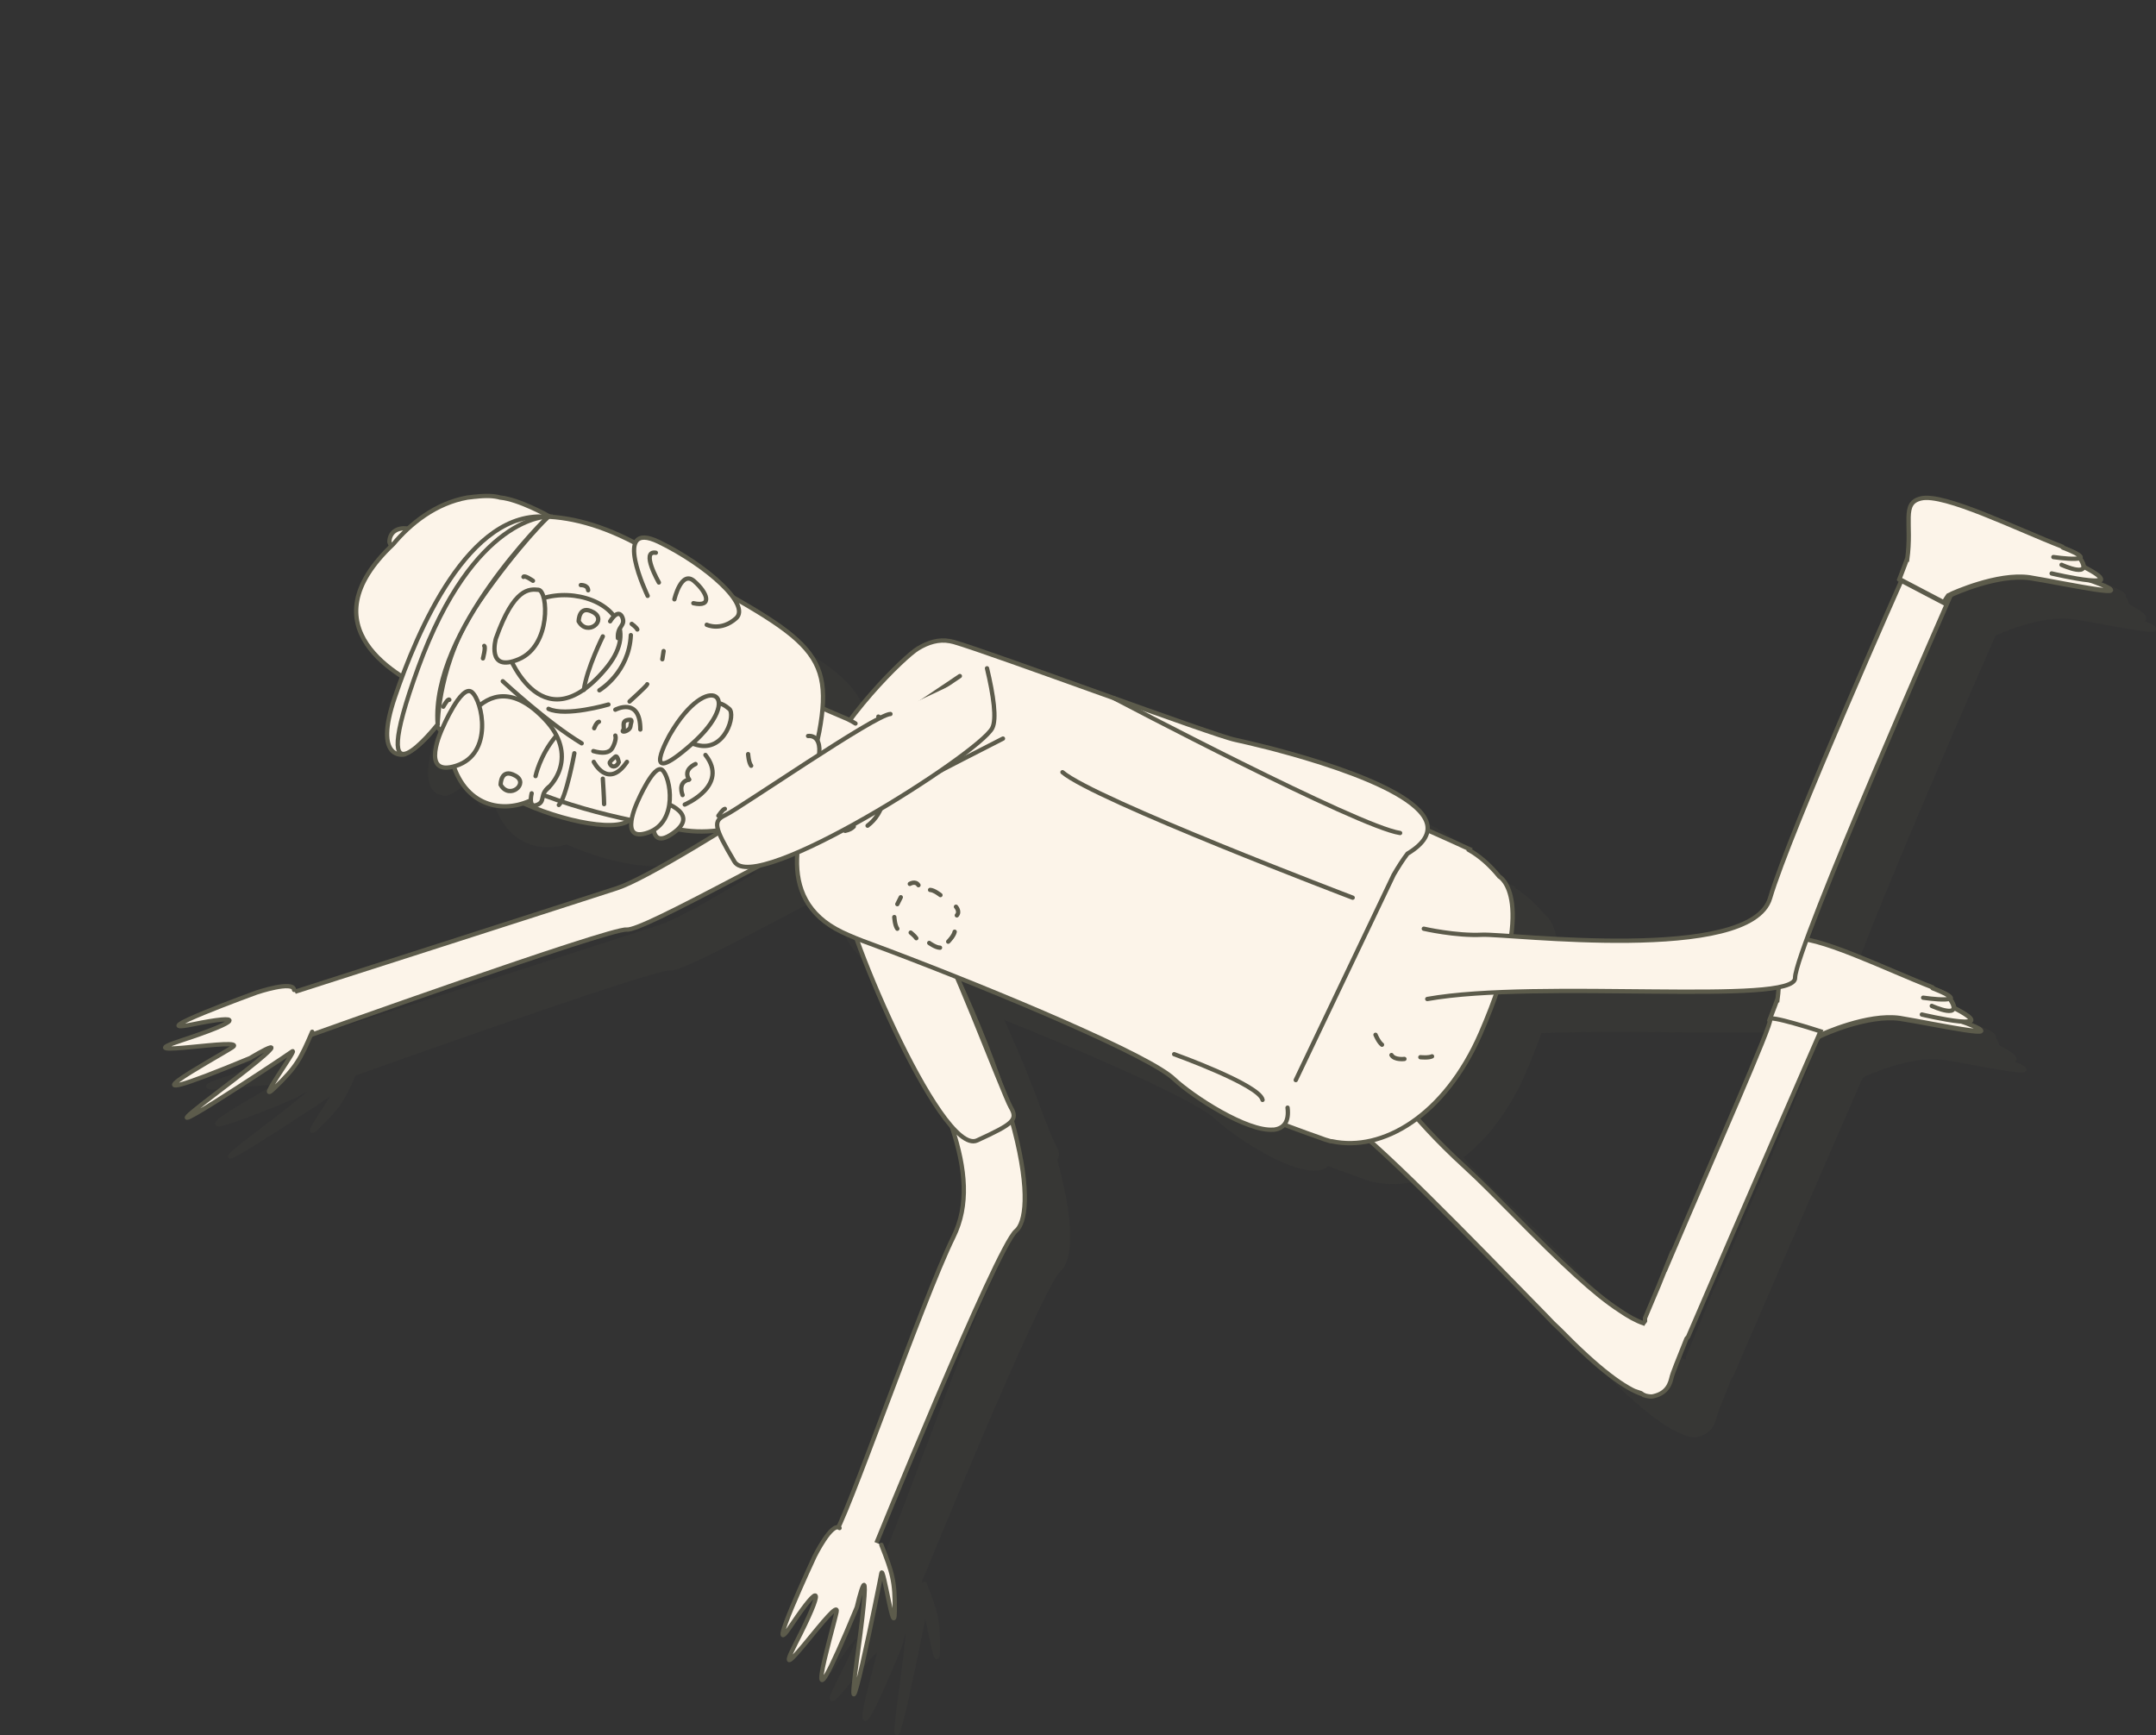 <?xml version="1.0" encoding="utf-8"?>
<!-- Generator: Adobe Illustrator 22.1.0, SVG Export Plug-In . SVG Version: 6.00 Build 0)  -->
<svg version="1.1" id="Layer_1" xmlns="http://www.w3.org/2000/svg" xmlns:xlink="http://www.w3.org/1999/xlink" x="0px" y="0px"
	 viewBox="0 0 500 402.4" style="enable-background:new 0 0 500 402.4;" xml:space="preserve">
<rect x="0" y="0" width="500" height="402.4" fill="#333333" stroke="none"/>
<style type="text/css">
	.st0{opacity:0.1;}
	.st1{fill:#5C5B4B;stroke:#5C5B4B;stroke-linecap:round;stroke-miterlimit:10;}
	.st2{fill:#FCF4E9;stroke:#5C5B4B;stroke-linecap:round;stroke-miterlimit:10;}
	.st3{fill:#FCF4E9;}
	.st4{fill:none;stroke:#5C5B4B;stroke-linecap:round;stroke-miterlimit:10;}
</style>
<g class="st0">
	<g id="XMLID_7707_">
		<path id="XMLID_7712_" class="st1" d="M422.3,241.2c-0.1,0-0.1,0-0.1,0s-0.6,1.6-1.7,4.5l10.3,5.4c0.4-0.8,0.7-1.3,1-1.6
			c0.5-0.3,0.8-0.4,0.8-0.4s10.5-4.9,18.1-3.8c6.8,1,28,5.7,14.2,0.7c2.8,0.2,3.8-0.4-1.7-3.2c0-0.4-0.2-1.1-0.9-2.1
			c0.5-0.3-0.3-1-3.9-2.4c-10.3-4-27.5-12.5-32.8-11.2C420.9,228.1,423.5,232.6,422.3,241.2z"/>
		<path id="XMLID_7711_" class="st1" d="M459.3,244c23.8,7.8-1.2,2.3-8.7,1.1c-7.5-1.1-18.1,3.8-18.1,3.8s-0.3,0.2-0.8,0.4
			c-0.2,0.3-0.6,0.8-1,1.6l-10.3-5.4c1.1-2.8,1.7-4.5,1.7-4.5s0,0,0.1,0c1.2-8.6-1.4-13.1,3.2-14.2c5.3-1.3,22.4,7.2,32.8,11.2"/>
		<path id="XMLID_7710_" class="st1" d="M455.7,244.3c0,0,21.1,5,5.7-2.4"/>
		<path id="XMLID_7709_" class="st1" d="M462,240.4c3.9,5.5-4,1.9-4,1.9"/>
		<path id="XMLID_7708_" class="st1" d="M456,240.4c0,0,12.5,1.8,2.2-2.2"/>
	</g>
	<path id="XMLID_7706_" class="st1" d="M368.5,314.1c1.1,1.2,2.2,2.3,3.3,3.3c9,9.2,15.1,13.7,19.2,15c-0.2-0.1-0.4-0.3-0.7-0.4
		c0.3,0.2,0.5,0.3,0.8,0.5c0.1,0,0.2,0,0.2,0.1c0,0,0,0,0,0c0,0,0,0,0,0c0.6,0.2,1.2,0.3,1.8,0.3c2.7-0.5,4-2,4.5-4.2
		c0.2-1.1,1.6-4.4,3.5-9.2c0.1-0.2,0.3-0.3,0.4-0.5c13.2-30.7,30.7-70.8,30.7-70.8s-12.6-4.1-11.7-2.7c0.5,0.9-12.7,30.7-23.5,56.1
		c0-0.1,0-0.1,0-0.2c-0.8,2-1.6,3.9-2.3,5.7c-1.1,2.6-2.2,5.2-3.2,7.6c0,0.2,0,0.5,0,0.7c-0.1,0.2-0.3,0.3-0.4,0.5
		c-1.7-0.6-3.5-1.6-5.4-2.9c-3.1-2-6.5-4.8-9.9-7.9c-9.3-8.4-19.3-19.3-26-25.4c-13.7-12.5-19.1-21.7-19.1-21.7l-10.1,10.1
		C327.4,271.7,352.1,297.3,368.5,314.1z"/>
	<path id="XMLID_7864_" class="st1" d="M198.7,208.4c0,0,7.1,6.2,18.1,30.2c11.1,23.9,21.6,42.5,14.3,57.3s-25.6,67.9-27.7,69
		l9.1,3.8c0,0,28.7-70.6,33.1-74.2c4.4-3.6,4.8-28.5-30.8-92.2"/>
	<g id="XMLID_7862_">
		<path id="XMLID_7863_" class="st1" d="M214.4,367.3c2.5,6.4,3.2,8.4,3.1,15.4s-2.7-11.1-3.1-8.8c-0.4,2.3-9.4,46.9-5.5,18.8
			c3.8-28.1-0.2-10.9-0.2-10.9c-14.4,34.7-5.7,5.8-4.7,1.1c1-4.7-16.2,20.4-9.5,7.3s6.1-14.8-0.9-4.4c-6.9,10.4,5.3-15.8,5.3-15.8
			s4-8.1,5.8-6.6"/>
	</g>
	<path id="XMLID_7858_" class="st1" d="M226.4,224.7c2.7,1.9,16.3,38.2,18,41.1c1.7,2.9,0.7,3.8-7.8,7.7
		c-8.5,3.9-32.2-52.8-31.3-59.5c0.3-2.3,4.1-6.4,8.9-10.7"/>
	<g>
		<path class="st1" d="M321.8,194.1l-31.6,69c0,0,18.7,7.3,26,9.8c0.7,0.3,1.4,0.5,2.1,0.7c0.2,0.1,0.5,0.1,0.6,0.1c0,0,0,0,0,0
			c11.6,2.5,26.1-5.8,34.5-25.1c13.6-31.4,4.3-36.3,4.3-36.3c-2.2-2.7-4.6-4.8-7.1-6.2c0-0.1,0.1-0.2,0.1-0.2
			S327.9,195.3,321.8,194.1z"/>
		<g>
			<path class="st1" d="M306,182.8c-0.5-0.1-1-0.3-1.5-0.4c-4-1-7-1.7-8-1.9c-5-1-56.6-20.2-65.3-22.7c-0.3-0.1-0.6-0.1-0.9-0.2
				c-2.6-0.5-5.1,0.3-7.4,1.7c-3.1,1.8-18.6,17-23,29.1c-4.2,11.4-11.1,28.8,5.4,36.7c1.9,0.9,4.1,1.8,6.6,2.7
				c23.2,8.6,60.4,23.9,69.2,30.4c0.4,0.3,0.8,0.6,1.1,0.9c4.5,4.2,17,12.3,23.1,11.8c0.1,0,0.2,0,0.2,0c2.2-0.3,3.5-1.8,3.1-5.1
				c0,0,0.6-3.7,1.7-6.3l22.7-47.6c1.1-1.9,2.2-3.6,3.2-4.9C352.7,197.1,322.6,187.2,306,182.8z"/>
			<path class="st1" d="M310.5,259.5l22.7-47.6c1.1-1.9,2.2-3.6,3.2-4.9c16.3-9.8-13.8-19.7-30.4-24.1c-0.5-0.1-1-0.3-1.5-0.4
				c-4-1-7-1.7-8-1.9c-5-1-56.6-20.2-65.3-22.7c-0.3-0.1-0.6-0.1-0.9-0.2c-2.6-0.5-5.1,0.3-7.4,1.7c-3.1,1.8-18.6,17-23,29.1
				c-4.2,11.4-11.1,28.8,5.4,36.7c1.9,0.9,4.1,1.8,6.6,2.7c23.2,8.6,60.4,23.9,69.2,30.4c0.4,0.3,0.8,0.6,1.1,0.9
				c4.5,4.2,17,12.3,23.1,11.8c0.1,0,0.2,0,0.2,0c2.2-0.3,3.5-1.8,3.1-5.1"/>
		</g>
		<path id="XMLID_7834_" class="st1" d="M268.3,170.9c0,0,56.8,29.9,66.4,31.3"/>
		<g>
			<g>
				<path id="XMLID_7833_" class="st1" d="M221,214c0,0,1.3-0.8,2,0.3"/>
				<path id="XMLID_7832_" class="st1" d="M217.4,221.7c0,0,0.1,1.9,0.7,2.7"/>
				<path id="XMLID_7831_" class="st1" d="M228.1,216.6c0,0-1.5-1.2-2.4-1.2"/>
				<path id="XMLID_7830_" class="st1" d="M229.9,227.4c0,0,1.3-1.3,1.5-2.3"/>
				<path id="XMLID_7829_" class="st1" d="M231.7,219.3c0,0,1,1.1,0.2,2"/>
				<path id="XMLID_7828_" class="st1" d="M221.2,225.3c0,0,1,0.8,1.3,1.3"/>
				<line id="XMLID_7827_" class="st1" x1="218.9" y1="217.1" x2="218.1" y2="218.7"/>
				<path id="XMLID_7826_" class="st1" d="M225.5,227.7c0,0,1.5,1.1,2.5,1.1"/>
			</g>
			<g>
				<path id="XMLID_7825_" class="st1" d="M335.7,254.6c0,0-2.3,0.3-3-0.9"/>
				<path id="XMLID_7824_" class="st1" d="M329,249c0,0,0.7,1.7,1.5,2.3"/>
				<path id="XMLID_7823_" class="st1" d="M339.4,254.2c0,0,1.9,0.2,2.7-0.2"/>
			</g>
		</g>
		<g>
			<path id="XMLID_7822_" class="st1" d="M195.7,198.4c-2.2-0.8-8.2-4.1-10.2-5.1c-1.8-0.9-3.3-1.8-4.4-2.8
				c-15.3,2.1-21.1-23.6-2.4-24.2c5.8-0.2,15.3,4.1,16.9,4.8c2.1,0.9,9.2,3.9,11,4.7c10.3,4.3,12.1,22.9-3.8,23.4"/>
			<path id="XMLID_7821_" class="st1" d="M208.4,176.8c-0.6-0.4-1.2-0.7-1.8-1c-1.8-0.8-8.9-3.8-11-4.7c-1.6-0.7-11-5-16.9-4.8
				c-18.7,0.6-12.8,26.3,2.4,24.2c1.2,0.9,2.6,1.9,4.4,2.8c2,1,7.9,4.3,10.2,5.1l7.1,0.9c12.5-0.4,14-12,9.1-19"/>
		</g>
		<g id="XMLID_7743_">
			<g id="XMLID_7809_">
				<path id="XMLID_7812_" class="st1" d="M139.5,185.4c0,0-19.2,5-7.9,10s24.9,7,25.1,2.3c0.1-4.7-3.2-6.2-3.2-6.2"/>
				<path id="XMLID_7811_" class="st1" d="M138.8,189.4c0,0-8.5,1.5-5.8,3.9"/>
				<path id="XMLID_7810_" class="st1" d="M144.1,189.6c0,0-4.3,5.6-0.2,6.2c4.1,0.6,7.4-0.6,3.8-3.4"/>
			</g>
			<path id="XMLID_7808_" class="st1" d="M100.3,134.7c0,0,1.9,5.7,5.7,1.2S100.4,129.4,100.3,134.7z"/>
			<path id="XMLID_7807_" class="st1" d="M105.6,147.1c0,0,16.1-32.1,53.3-11.3s44.9,22.5,41.1,42.9s-21.7,24.9-32.9,22.6
				C155.8,199,93.6,190.8,105.6,147.1z"/>
			<path id="XMLID_7806_" class="st1" d="M126,124.4c-1.4-0.4-3.2-0.5-5.8-0.2c0,0-0.1,0-0.1,0l0,0c-0.5,0.1-1.1,0.1-1.7,0.2
				c-7.3,1.3-13.2,6-17.2,10.8c-20.5,19.3,1,31,9.5,34.6c0.8,0.3,4.3-10.7,5.9-21.5c10.1-10.3,20.5-19.7,20.5-19.7
				S130.3,124.8,126,124.4z"/>
			<path id="XMLID_7805_" class="st1" d="M149,169.1c0,0,6.9-4.1,7.3-12.8"/>
			<path id="XMLID_7804_" class="st1" d="M143.2,183.7c0,0-1.9,10.4-3.6,12"/>
			<path id="XMLID_7803_" class="st1" d="M189.1,195.2c0,0,2,5.4,7-2.1c5-7.5,5-13.7,1.3-13.4"/>
			<path id="XMLID_7802_" class="st1" d="M111.5,177c0,0,0.1-14.8,9.5-28.3s16.1-19.8,16.1-19.8c-18.4-2-30.4,26.7-35.5,41.7
				c-5.1,14.9,2.1,13.4,2.1,13.4S107.2,182.8,111.5,177z"/>
			<path id="XMLID_7801_" class="st1" d="M111.5,177c0,0-17.4,22.2-4.5-13.2s30.1-35,30.1-35S109.9,155.2,111.5,177z"/>
			<g>
				<path id="XMLID_7800_" class="st1" d="M151.1,172.4c0,0-9.9,2.9-13.9,1"/>
				<g id="XMLID_7797_">
					<path id="XMLID_7799_" class="st1" d="M147.6,183.2c2.1,0.6,3.7,0.5,4.4-0.7c0.4-0.7,0.6-1.3,0.7-1.8c0.1-0.4,0.1-0.8,0-1.1"/>
					<path id="XMLID_7798_" class="st1" d="M126.6,167c0,0,10.3,9.6,18.3,14.4"/>
				</g>
				<g id="XMLID_7791_">
					<path id="XMLID_7796_" class="st1" d="M147.7,185.7c0,0,3.3,6.5,7.7,0"/>
					<path id="XMLID_7795_" class="st1" d="M152.7,173.6c0,0,5.8-3.1,5.8,4.6"/>
					<path id="XMLID_7794_" class="st1" d="M154.5,178.4c0.5-0.6-0.5-2.1,1-2.4c1.5-0.3,0.8,0.4,0.7,1.5
						C156,178.6,154,179,154.5,178.4z"/>
					<path id="XMLID_7793_" class="st1" d="M153.5,185.8c-0.6,1.3-1.8,1.2-2.1,0.2c-0.1-0.3,0.6-0.9,1.3-1.5
						C153.2,184.1,153.5,185.8,153.5,185.8z"/>
					<path id="XMLID_7792_" class="st1" d="M147.8,177.9c0,0,0.5-1.4,1.1-1.5"/>
				</g>
				<path id="XMLID_7790_" class="st1" d="M149.8,189.6c0,0,0.3,4.6,0.3,5.9"/>
				<path id="XMLID_7789_" class="st1" d="M156,171.7c0,0,4-3.6,4.1-4"/>
			</g>
			<path id="XMLID_7788_" class="st1" d="M144.7,144.7c0,0,1.6-0.1,1.7,1.2"/>
			<path id="XMLID_7787_" class="st1" d="M156.5,153.7c0,0,1.1,0.8,1.3,1.3"/>
			<path id="XMLID_7786_" class="st1" d="M133.6,143.7c0,0-2-1.4-2.2-0.9"/>
			<path id="XMLID_7785_" class="st1" d="M112.8,172.9c0,0,1.1-2,1.4-1.6"/>
			<path id="XMLID_7784_" class="st1" d="M122,161.7c0,0,0.7-2.6,0.3-2.9"/>
			<path id="XMLID_7783_" class="st1" d="M176.6,198.2c0,0,1.1-1.6,1.5-1.6"/>
			<path id="XMLID_7782_" class="st1" d="M183.5,183.9c0,0,0.1,1.9,0.7,2.7"/>
			<path id="XMLID_7781_" class="st1" d="M137.7,184.1"/>
			<path id="XMLID_7780_" class="st1" d="M143.9,173.1"/>
			<line id="XMLID_7779_" class="st1" x1="163.6" y1="161.9" x2="163.9" y2="160"/>
			<path id="XMLID_7778_" class="st1" d="M160.2,147.2c0,0-8.6-17.9,2.6-12.5c11.1,5.4,21.4,14.6,17.9,17.7s-6.8,1.5-6.8,1.5"/>
			<path id="XMLID_7777_" class="st1" d="M162.8,144.1c0,0-4.3-7.5-0.7-6.9"/>
			<path id="XMLID_7776_" class="st1" d="M166.4,148c0,0,1.6-6.9,4.6-4.2c3.1,2.7,4.3,6.1-0.2,5.1"/>
			<path id="XMLID_7775_" class="st1" d="M127.4,159.6c0,0,7.7,22.6,22.9,4.7C165.5,146.5,127.4,138.6,127.4,159.6z"/>
			<path id="XMLID_7774_" class="st1" d="M144.2,153.1c0,0,0-4,3.4-2.1C150.9,152.9,146.2,156.7,144.2,153.1z"/>
			<path id="XMLID_7773_" class="st1" d="M125,157.1c0,0-2.3,8,5.3,4.8c7.6-3.2,6.8-15.8,4.6-16.1
				C132.8,145.6,129.2,145.2,125,157.1z"/>
			<path id="XMLID_7772_" class="st1" d="M151.5,153.1c0,0,1.8-3.1,2.8-1c0.9,2.1-1.2,2-1,4.9"/>
			<path id="XMLID_7758_" class="st1" d="M149.8,156.6c0,0-3.7,7.4-4.4,12.4"/>
			<g id="XMLID_7753_">
				<path id="XMLID_7757_" class="st1" d="M162.3,194.5c0,0-3.4,12.8,3.7,7.8C173.2,197.3,162.3,194.5,162.3,194.5z"/>
				<path id="XMLID_7756_" class="st1" d="M157.9,194.8c0,0-4.7,9.8,2.4,7.3c7.1-2.5,5.2-12.9,3.3-14.5
					C161.7,186,157.9,194.8,157.9,194.8z"/>
				<path id="XMLID_7755_" class="st1" d="M168.8,175.9c0,0-3.6,4.2,2.9,5.9c6.5,1.7,9-7.2,7.4-8.4
					C177.5,172.1,174.9,170.1,168.8,175.9z"/>
				<path id="XMLID_7754_" class="st1" d="M165.4,179.3c0,0-7.7,13.5,5,2.3C183,170.5,174.3,164,165.4,179.3z"/>
			</g>
			<g id="XMLID_7749_">
				<path id="XMLID_7752_" class="st1" d="M168.8,195.6c0,0,10.4-4.4,4.8-11.5"/>
				<path id="XMLID_7751_" class="st1" d="M168.3,193.4c0,0-1.3-3,1.5-3.6"/>
				<path id="XMLID_7750_" class="st1" d="M171.3,186.2c0,0-3,1.2-1.5,3.6"/>
			</g>
			<g>
				<path id="XMLID_7748_" class="st1" d="M114.4,183.7c0,0,7.2-23.5,22-7.8S119.3,207.9,114.4,183.7z"/>
				<path id="XMLID_7747_" class="st1" d="M126.1,191c0,0,0-4,3.4-2.1C132.8,190.7,128.1,194.6,126.1,191z"/>
				<path id="XMLID_7746_" class="st1" d="M112.6,177.9c0,0-5.5,11.5,3.2,8.7s6.1-15.1,3.6-17.1C117,167.6,112.6,177.9,112.6,177.9z
					"/>
				<path id="XMLID_7745_" class="st1" d="M133.3,193c0,0-0.9,3.5,1.2,2.7s0.5-2.3,2.8-4.2"/>
				<path id="XMLID_7744_" class="st1" d="M134.2,189c0,0,1-4.8,4.6-9.1"/>
			</g>
		</g>
		<path id="XMLID_7742_" class="st1" d="M208,200.7c-0.4,0.4-1,0.8-2,1"/>
		<path id="XMLID_7741_" class="st1" d="M213.7,175.2c0,0,0.7,0.4,1.1,1.2"/>
		<path id="XMLID_7740_" class="st1" d="M211.2,200.5c4-3,4.8-8.4,3.1-13.1"/>
		<path id="XMLID_7739_" class="st1" d="M217.8,182.1c0,0.2,0,0.4,0,0.7"/>
		<path id="XMLID_7738_" class="st1" d="M323.7,217.2c0,0-60-22.8-67.3-29.1"/>
		<path id="XMLID_7722_" class="st1" d="M282.3,253.5c0,0,19.8,7.1,20.5,10.6"/>
	</g>
	<path id="XMLID_7721_" class="st1" d="M340.2,224.4c0,0,7.4,1.7,13.5,1.4s62.3,6.8,66.8-8.5s31.1-75.1,31.1-75.1l11.6,3
		c0,0-37,84.1-36.9,90.6c0.1,6.5-59.6,0.3-85.3,4.9"/>
	<g id="XMLID_7714_">
		<path id="XMLID_7719_" class="st1" d="M452.4,139c-0.1,0-0.1,0-0.1,0s-0.6,1.6-1.7,4.5l10.3,5.4c0.4-0.8,0.7-1.3,1-1.6
			c0.5-0.3,0.8-0.4,0.8-0.4s10.5-4.9,18.1-3.8c6.8,1,28,5.7,14.2,0.7c2.8,0.2,3.8-0.4-1.7-3.2c0-0.4-0.2-1.1-0.9-2.1
			c0.5-0.3-0.3-1-3.9-2.4c-10.3-4-27.5-12.5-32.8-11.2C451,125.9,453.7,130.4,452.4,139z"/>
		<path id="XMLID_7718_" class="st1" d="M489.4,141.8c23.8,7.8-1.2,2.3-8.7,1.1c-7.5-1.1-18.1,3.8-18.1,3.8s-0.3,0.2-0.8,0.4
			c-0.2,0.3-0.6,0.8-1,1.6l-10.3-5.4c1.1-2.8,1.7-4.5,1.7-4.5s0,0,0.1,0c1.2-8.6-1.4-13.1,3.2-14.2c5.3-1.3,22.4,7.2,32.8,11.2"/>
		<path id="XMLID_7717_" class="st1" d="M485.8,142c0,0,21.1,5,5.7-2.4"/>
		<path id="XMLID_7716_" class="st1" d="M492.1,138.1c3.9,5.5-4,1.9-4,1.9"/>
		<path id="XMLID_7715_" class="st1" d="M486.2,138.2c0,0,12.5,1.8,2.2-2.2"/>
	</g>
	<path id="XMLID_7861_" class="st1" d="M232.6,165.8c0,0-66.3,44.9-79.5,49.2c-13.2,4.3-76.5,24.6-76.5,24.6l4.5,9.8
		c0,0,70.4-25.2,74.2-24.8c3.8,0.4,35.7-18,87.3-44.3"/>
	<g id="XMLID_7859_">
		<path id="XMLID_7860_" class="st1" d="M82.4,248.3c-2.7,6.3-3.7,8.2-8.7,13c-5,4.8,5.9-9.8,4-8.4c-1.9,1.4-39.8,26.5-17.2,9.4
			c22.6-17.1,7.5-7.9,7.5-7.9c-34.7,14.4-8.1,0.1-4.1-2.5c4-2.6-25.9,3-11.8-1.6c14-4.6,14.7-6.2,2.5-3.7
			c-12.3,2.5,14.9-7.4,14.9-7.4s8.6-2.9,8.7-0.6"/>
	</g>
	<path id="XMLID_7857_" class="st1" d="M216.5,174.6c-3.3,0-35.2,22-38.2,23.4c-3,1.4-2.8,2.7,2,10.8c4.7,8.1,56.6-24.9,59.8-30.9
		c1.1-2.1,0.3-7.6-1.2-13.9"/>
</g>
<g>
	<g id="XMLID_398_">
		<path id="XMLID_403_" class="st2" d="M412.3,232.2c-0.1,0-0.1,0-0.1,0s-0.6,1.6-1.7,4.5l10.3,5.4c0.4-0.8,0.7-1.3,1-1.6
			c0.5-0.3,0.8-0.4,0.8-0.4s10.5-4.9,18.1-3.8c6.8,1,28,5.7,14.2,0.7c2.8,0.2,3.8-0.4-1.7-3.2c0-0.4-0.2-1.1-0.9-2.1
			c0.5-0.3-0.3-1-3.9-2.4c-10.3-4-27.5-12.5-32.8-11.2C410.9,219.1,413.5,223.6,412.3,232.2z"/>
		<path id="XMLID_402_" class="st2" d="M449.3,235c23.8,7.8-1.2,2.3-8.7,1.1c-7.5-1.1-18.1,3.8-18.1,3.8s-0.3,0.2-0.8,0.4
			c-0.2,0.3-0.6,0.8-1,1.6l-10.3-5.4c1.1-2.8,1.7-4.5,1.7-4.5s0,0,0.1,0c1.2-8.6-1.4-13.1,3.2-14.2c5.3-1.3,22.4,7.2,32.8,11.2"/>
		<path id="XMLID_401_" class="st2" d="M445.7,235.3c0,0,21.1,5,5.7-2.4"/>
		<path id="XMLID_400_" class="st2" d="M452,231.4c3.9,5.5-4,1.9-4,1.9"/>
		<path id="XMLID_399_" class="st2" d="M446,231.4c0,0,12.5,1.8,2.2-2.2"/>
	</g>
	<path id="XMLID_397_" class="st2" d="M358.5,305.1c1.1,1.2,2.2,2.3,3.3,3.3c9,9.2,15.1,13.7,19.2,15c-0.2-0.1-0.4-0.3-0.7-0.4
		c0.3,0.2,0.5,0.3,0.8,0.5c0.1,0,0.2,0,0.2,0.1c0,0,0,0,0,0c0,0,0,0,0,0c0.6,0.2,1.2,0.3,1.8,0.3c2.7-0.5,4-2,4.5-4.2
		c0.2-1.1,1.6-4.4,3.5-9.2c0.1-0.2,0.3-0.3,0.4-0.5c13.2-30.7,30.7-70.8,30.7-70.8s-12.6-4.1-11.7-2.7c0.5,0.9-12.7,30.7-23.5,56.1
		c0-0.1,0-0.1,0-0.2c-0.8,2-1.6,3.9-2.3,5.7c-1.1,2.6-2.2,5.2-3.2,7.6c0,0.2,0,0.5,0,0.7c-0.1,0.2-0.3,0.3-0.4,0.5
		c-1.7-0.6-3.5-1.6-5.4-2.9c-3.1-2-6.5-4.8-9.9-7.9c-9.3-8.4-19.3-19.3-26-25.4c-13.7-12.5-19.1-21.7-19.1-21.7l-10.1,10.1
		C317.4,262.7,342.1,288.3,358.5,305.1z"/>
	<path id="XMLID_396_" class="st2" d="M188.7,199.4c0,0,7.1,6.2,18.1,30.2c11.1,23.9,21.6,42.5,14.3,57.3s-25.6,67.9-27.7,69
		l9.1,3.8c0,0,28.7-70.6,33.1-74.2c4.4-3.6,4.8-28.5-30.8-92.2"/>
	<g id="XMLID_394_">
		<path id="XMLID_395_" class="st2" d="M204.4,358.3c2.5,6.4,3.2,8.4,3.1,15.4s-2.7-11.1-3.1-8.8c-0.4,2.3-9.4,46.9-5.5,18.8
			c3.8-28.1-0.2-10.9-0.2-10.9c-14.4,34.7-5.7,5.8-4.7,1.1c1-4.7-16.2,20.4-9.5,7.3s6.1-14.8-0.9-4.4c-6.9,10.4,5.3-15.8,5.3-15.8
			s4-8.1,5.8-6.6"/>
	</g>
	<path id="XMLID_393_" class="st2" d="M216.4,215.7c2.7,1.9,16.3,38.2,18,41.1c1.7,2.9,0.7,3.8-7.8,7.7
		c-8.5,3.9-32.2-52.8-31.3-59.5c0.3-2.3,4.1-6.4,8.9-10.7"/>
	<g>
		<path class="st2" d="M311.8,185.1l-31.6,69c0,0,18.7,7.3,26,9.8c0.7,0.3,1.4,0.5,2.1,0.7c0.2,0.1,0.5,0.1,0.6,0.1c0,0,0,0,0,0
			c11.6,2.5,26.1-5.8,34.5-25.1c13.6-31.4,4.3-36.3,4.3-36.3c-2.2-2.7-4.6-4.8-7.1-6.2c0-0.1,0.1-0.2,0.1-0.2
			S317.9,186.3,311.8,185.1z"/>
		<g>
			<path class="st3" d="M296,173.8c-0.5-0.1-1-0.3-1.5-0.4c-4-1-7-1.7-8-1.9c-5-1-56.6-20.2-65.3-22.7c-0.3-0.1-0.6-0.1-0.9-0.2
				c-2.6-0.5-5.1,0.3-7.4,1.7c-3.1,1.8-18.6,17-23,29.1c-4.2,11.4-11.1,28.8,5.4,36.7c1.9,0.9,4.1,1.8,6.6,2.7
				c23.2,8.6,60.4,23.9,69.2,30.4c0.4,0.3,0.8,0.6,1.1,0.9c4.5,4.2,17,12.3,23.1,11.8c0.1,0,0.2,0,0.2,0c2.2-0.3,3.5-1.8,3.1-5.1
				c0,0,0.6-3.7,1.7-6.3l22.7-47.6c1.1-1.9,2.2-3.6,3.2-4.9C342.7,188.1,312.6,178.2,296,173.8z"/>
			<path class="st2" d="M300.5,250.5l22.7-47.6c1.1-1.9,2.2-3.6,3.2-4.9c16.3-9.8-13.8-19.7-30.4-24.1c-0.5-0.1-1-0.3-1.5-0.4
				c-4-1-7-1.7-8-1.9c-5-1-56.6-20.2-65.3-22.7c-0.3-0.1-0.6-0.1-0.9-0.2c-2.6-0.5-5.1,0.3-7.4,1.7c-3.1,1.8-18.6,17-23,29.1
				c-4.2,11.4-11.1,28.8,5.4,36.7c1.9,0.9,4.1,1.8,6.6,2.7c23.2,8.6,60.4,23.9,69.2,30.4c0.4,0.3,0.8,0.6,1.1,0.9
				c4.5,4.2,17,12.3,23.1,11.8c0.1,0,0.2,0,0.2,0c2.2-0.3,3.5-1.8,3.1-5.1"/>
		</g>
		<path id="XMLID_392_" class="st2" d="M258.3,161.9c0,0,56.8,29.9,66.4,31.3"/>
		<g>
			<g>
				<path id="XMLID_391_" class="st2" d="M211,205c0,0,1.3-0.8,2,0.3"/>
				<path id="XMLID_390_" class="st2" d="M207.4,212.7c0,0,0.1,1.9,0.7,2.7"/>
				<path id="XMLID_389_" class="st2" d="M218.1,207.6c0,0-1.5-1.2-2.4-1.2"/>
				<path id="XMLID_388_" class="st2" d="M219.9,218.4c0,0,1.3-1.3,1.5-2.3"/>
				<path id="XMLID_387_" class="st2" d="M221.7,210.3c0,0,1,1.1,0.2,2"/>
				<path id="XMLID_386_" class="st2" d="M211.2,216.3c0,0,1,0.8,1.3,1.3"/>
				<line id="XMLID_385_" class="st2" x1="208.9" y1="208.1" x2="208.1" y2="209.7"/>
				<path id="XMLID_384_" class="st2" d="M215.5,218.7c0,0,1.5,1.1,2.5,1.1"/>
			</g>
			<g>
				<path id="XMLID_383_" class="st2" d="M325.7,245.6c0,0-2.3,0.3-3-0.9"/>
				<path id="XMLID_382_" class="st2" d="M319,240c0,0,0.7,1.7,1.5,2.3"/>
				<path id="XMLID_381_" class="st2" d="M329.4,245.2c0,0,1.9,0.2,2.7-0.2"/>
			</g>
		</g>
		<g>
			<path id="XMLID_380_" class="st3" d="M185.7,189.4c-2.2-0.8-8.2-4.1-10.2-5.1c-1.8-0.9-3.3-1.8-4.4-2.8
				c-15.3,2.1-21.1-23.6-2.4-24.2c5.8-0.2,15.3,4.1,16.9,4.8c2.1,0.9,9.2,3.9,11,4.7c10.3,4.3,12.1,22.9-3.8,23.4"/>
			<path id="XMLID_379_" class="st4" d="M198.4,167.8c-0.6-0.4-1.2-0.7-1.8-1c-1.8-0.8-8.9-3.8-11-4.7c-1.6-0.7-11-5-16.9-4.8
				c-18.7,0.6-12.8,26.3,2.4,24.2c1.2,0.9,2.6,1.9,4.4,2.8c2,1,7.9,4.3,10.2,5.1l7.1,0.9c12.5-0.4,14-12,9.1-19"/>
		</g>
		<g id="XMLID_322_">
			<g id="XMLID_375_">
				<path id="XMLID_378_" class="st2" d="M129.5,176.4c0,0-19.2,5-7.9,10s24.9,7,25.1,2.3c0.1-4.7-3.2-6.2-3.2-6.2"/>
				<path id="XMLID_377_" class="st2" d="M128.8,180.4c0,0-8.5,1.5-5.8,3.9"/>
				<path id="XMLID_376_" class="st2" d="M134.1,180.6c0,0-4.3,5.6-0.2,6.2c4.1,0.6,7.4-0.6,3.8-3.4"/>
			</g>
			<path id="XMLID_374_" class="st2" d="M90.3,125.7c0,0,1.9,5.7,5.7,1.2S90.4,120.4,90.3,125.7z"/>
			<path id="XMLID_373_" class="st2" d="M95.6,138.1c0,0,16.1-32.1,53.3-11.3s44.9,22.5,41.1,42.9s-21.7,24.9-32.9,22.6
				C145.8,190,83.6,181.8,95.6,138.1z"/>
			<path id="XMLID_372_" class="st2" d="M116,115.4c-1.4-0.4-3.2-0.5-5.8-0.2c0,0-0.1,0-0.1,0l0,0c-0.5,0.1-1.1,0.1-1.7,0.2
				c-7.3,1.3-13.2,6-17.2,10.8c-20.5,19.3,1,31,9.5,34.6c0.8,0.3,4.3-10.7,5.9-21.5c10.1-10.3,20.5-19.7,20.5-19.7
				S120.3,115.8,116,115.4z"/>
			<path id="XMLID_371_" class="st2" d="M139,160.1c0,0,6.9-4.1,7.3-12.8"/>
			<path id="XMLID_370_" class="st2" d="M133.2,174.7c0,0-1.9,10.4-3.6,12"/>
			<path id="XMLID_369_" class="st2" d="M179.1,186.2c0,0,2,5.4,7-2.1c5-7.5,5-13.7,1.3-13.4"/>
			<path id="XMLID_368_" class="st2" d="M101.5,168c0,0,0.1-14.8,9.5-28.3s16.1-19.8,16.1-19.8c-18.4-2-30.4,26.7-35.5,41.7
				c-5.1,14.9,2.1,13.4,2.1,13.4S97.2,173.8,101.5,168z"/>
			<path id="XMLID_367_" class="st2" d="M101.5,168c0,0-17.4,22.2-4.5-13.2s30.1-35,30.1-35S99.9,146.2,101.5,168z"/>
			<g>
				<path id="XMLID_366_" class="st2" d="M141.1,163.4c0,0-9.9,2.9-13.9,1"/>
				<g id="XMLID_363_">
					<path id="XMLID_365_" class="st2" d="M137.6,174.2c2.1,0.6,3.7,0.5,4.4-0.7c0.4-0.7,0.6-1.3,0.7-1.8c0.1-0.4,0.1-0.8,0-1.1"/>
					<path id="XMLID_364_" class="st2" d="M116.6,158c0,0,10.3,9.6,18.3,14.4"/>
				</g>
				<g id="XMLID_357_">
					<path id="XMLID_362_" class="st2" d="M137.7,176.7c0,0,3.3,6.5,7.7,0"/>
					<path id="XMLID_361_" class="st2" d="M142.7,164.6c0,0,5.8-3.1,5.8,4.6"/>
					<path id="XMLID_360_" class="st2" d="M144.5,169.4c0.5-0.6-0.5-2.1,1-2.4c1.5-0.3,0.8,0.4,0.7,1.5
						C146,169.6,144,170,144.5,169.4z"/>
					<path id="XMLID_359_" class="st2" d="M143.5,176.8c-0.6,1.3-1.8,1.2-2.1,0.2c-0.1-0.3,0.6-0.9,1.3-1.5
						C143.2,175.1,143.5,176.8,143.5,176.8z"/>
					<path id="XMLID_358_" class="st2" d="M137.8,168.9c0,0,0.5-1.4,1.1-1.5"/>
				</g>
				<path id="XMLID_356_" class="st2" d="M139.8,180.6c0,0,0.3,4.6,0.3,5.9"/>
				<path id="XMLID_355_" class="st2" d="M146,162.7c0,0,4-3.6,4.1-4"/>
			</g>
			<path id="XMLID_354_" class="st2" d="M134.7,135.7c0,0,1.6-0.1,1.7,1.2"/>
			<path id="XMLID_353_" class="st2" d="M146.5,144.7c0,0,1.1,0.8,1.3,1.3"/>
			<path id="XMLID_352_" class="st2" d="M123.6,134.7c0,0-2-1.4-2.2-0.9"/>
			<path id="XMLID_351_" class="st2" d="M102.8,163.9c0,0,1.1-2,1.4-1.6"/>
			<path id="XMLID_350_" class="st2" d="M112,152.7c0,0,0.7-2.6,0.3-2.9"/>
			<path id="XMLID_349_" class="st2" d="M166.6,189.2c0,0,1.1-1.6,1.5-1.6"/>
			<path id="XMLID_348_" class="st2" d="M173.5,174.9c0,0,0.1,1.9,0.7,2.7"/>
			<path id="XMLID_347_" class="st2" d="M127.7,175.1"/>
			<path id="XMLID_346_" class="st2" d="M133.9,164.1"/>
			<line id="XMLID_345_" class="st2" x1="153.6" y1="152.9" x2="153.9" y2="151"/>
			<path id="XMLID_344_" class="st2" d="M150.2,138.2c0,0-8.6-17.9,2.6-12.5c11.1,5.4,21.4,14.6,17.9,17.7s-6.8,1.5-6.8,1.5"/>
			<path id="XMLID_343_" class="st2" d="M152.8,135.1c0,0-4.3-7.5-0.7-6.9"/>
			<path id="XMLID_342_" class="st2" d="M156.4,139c0,0,1.6-6.9,4.6-4.2c3.1,2.7,4.3,6.1-0.2,5.1"/>
			<path id="XMLID_341_" class="st2" d="M117.4,150.6c0,0,7.7,22.6,22.9,4.7C155.5,137.5,117.4,129.6,117.4,150.6z"/>
			<path id="XMLID_340_" class="st2" d="M134.2,144.1c0,0,0-4,3.4-2.1C140.9,143.9,136.2,147.7,134.2,144.1z"/>
			<path id="XMLID_339_" class="st2" d="M115,148.1c0,0-2.3,8,5.3,4.8c7.6-3.2,6.8-15.8,4.6-16.1C122.8,136.6,119.2,136.2,115,148.1
				z"/>
			<path id="XMLID_338_" class="st2" d="M141.5,144.1c0,0,1.8-3.1,2.8-1c0.9,2.1-1.2,2-1,4.9"/>
			<path id="XMLID_337_" class="st2" d="M139.8,147.6c0,0-3.7,7.4-4.4,12.4"/>
			<g id="XMLID_332_">
				<path id="XMLID_336_" class="st2" d="M152.3,185.5c0,0-3.4,12.8,3.7,7.8C163.2,188.3,152.3,185.5,152.3,185.5z"/>
				<path id="XMLID_335_" class="st2" d="M147.9,185.8c0,0-4.7,9.8,2.4,7.3c7.1-2.5,5.2-12.9,3.3-14.5
					C151.7,177,147.9,185.8,147.9,185.8z"/>
				<path id="XMLID_334_" class="st2" d="M158.8,166.9c0,0-3.6,4.2,2.9,5.9c6.5,1.7,9-7.2,7.4-8.4
					C167.5,163.1,164.9,161.1,158.8,166.9z"/>
				<path id="XMLID_333_" class="st2" d="M155.4,170.3c0,0-7.7,13.5,5,2.3C173,161.5,164.3,155,155.4,170.3z"/>
			</g>
			<g id="XMLID_328_">
				<path id="XMLID_331_" class="st2" d="M158.8,186.6c0,0,10.4-4.4,4.8-11.5"/>
				<path id="XMLID_330_" class="st2" d="M158.3,184.4c0,0-1.3-3,1.5-3.6"/>
				<path id="XMLID_329_" class="st2" d="M161.3,177.2c0,0-3,1.2-1.5,3.6"/>
			</g>
			<g>
				<path id="XMLID_327_" class="st2" d="M104.4,174.7c0,0,7.2-23.5,22-7.8S109.3,198.9,104.4,174.7z"/>
				<path id="XMLID_326_" class="st2" d="M116.1,182c0,0,0-4,3.4-2.1C122.8,181.7,118.1,185.6,116.1,182z"/>
				<path id="XMLID_325_" class="st2" d="M102.6,168.9c0,0-5.5,11.5,3.2,8.7s6.1-15.1,3.6-17.1C107,158.6,102.6,168.9,102.6,168.9z"
					/>
				<path id="XMLID_324_" class="st2" d="M123.3,184c0,0-0.9,3.5,1.2,2.7s0.5-2.3,2.8-4.2"/>
				<path id="XMLID_323_" class="st2" d="M124.2,180c0,0,1-4.8,4.6-9.1"/>
			</g>
		</g>
		<path id="XMLID_321_" class="st2" d="M198,191.7c-0.4,0.4-1,0.8-2,1"/>
		<path id="XMLID_320_" class="st2" d="M203.7,166.2c0,0,0.7,0.4,1.1,1.2"/>
		<path id="XMLID_319_" class="st4" d="M201.2,191.5c4-3,4.8-8.4,3.1-13.1"/>
		<path id="XMLID_318_" class="st2" d="M207.8,173.1c0,0.2,0,0.4,0,0.7"/>
		<path id="XMLID_317_" class="st2" d="M313.7,208.2c0,0-60-22.8-67.3-29.1"/>
		<path id="XMLID_316_" class="st2" d="M272.3,244.5c0,0,19.8,7.1,20.5,10.6"/>
	</g>
	<path id="XMLID_315_" class="st2" d="M330.2,215.4c0,0,7.4,1.7,13.5,1.4s62.3,6.8,66.8-8.5s31.1-75.1,31.1-75.1l11.6,3
		c0,0-37,84.1-36.9,90.6c0.1,6.5-59.6,0.3-85.3,4.9"/>
	<g id="XMLID_308_">
		<path id="XMLID_313_" class="st2" d="M442.4,130c-0.1,0-0.1,0-0.1,0s-0.6,1.6-1.7,4.5l10.3,5.4c0.4-0.8,0.7-1.3,1-1.6
			c0.5-0.3,0.8-0.4,0.8-0.4s10.5-4.9,18.1-3.8c6.8,1,28,5.7,14.2,0.7c2.8,0.2,3.8-0.4-1.7-3.2c0-0.4-0.2-1.1-0.9-2.1
			c0.5-0.3-0.3-1-3.9-2.4c-10.3-4-27.5-12.5-32.8-11.2C441,116.9,443.7,121.4,442.4,130z"/>
		<path id="XMLID_312_" class="st2" d="M479.4,132.8c23.8,7.8-1.2,2.3-8.7,1.1c-7.5-1.1-18.1,3.8-18.1,3.8s-0.3,0.2-0.8,0.4
			c-0.2,0.3-0.6,0.8-1,1.6l-10.3-5.4c1.1-2.8,1.7-4.5,1.7-4.5s0,0,0.1,0c1.2-8.6-1.4-13.1,3.2-14.2c5.3-1.3,22.4,7.2,32.8,11.2"/>
		<path id="XMLID_311_" class="st2" d="M475.8,133c0,0,21.1,5,5.7-2.4"/>
		<path id="XMLID_310_" class="st2" d="M482.1,129.1c3.9,5.5-4,1.9-4,1.9"/>
		<path id="XMLID_309_" class="st2" d="M476.2,129.2c0,0,12.5,1.8,2.2-2.2"/>
	</g>
	<path id="XMLID_307_" class="st2" d="M222.6,156.8c0,0-66.3,44.9-79.5,49.2c-13.2,4.3-76.5,24.6-76.5,24.6l4.5,9.8
		c0,0,70.4-25.2,74.2-24.8c3.8,0.4,35.7-18,87.3-44.3"/>
	<g id="XMLID_305_">
		<path id="XMLID_306_" class="st2" d="M72.4,239.3c-2.7,6.3-3.7,8.2-8.7,13c-5,4.8,5.9-9.8,4-8.4c-1.9,1.4-39.8,26.5-17.2,9.4
			s7.5-7.9,7.5-7.9c-34.7,14.4-8.1,0.1-4.1-2.5c4-2.6-25.9,3-11.8-1.6c14-4.6,14.7-6.2,2.5-3.7c-12.3,2.5,14.9-7.4,14.9-7.4
			s8.6-2.9,8.7-0.6"/>
	</g>
	<path id="XMLID_304_" class="st2" d="M206.5,165.6c-3.3,0-35.2,22-38.2,23.4c-3,1.4-2.8,2.7,2,10.8c4.7,8.1,56.6-24.9,59.8-30.9
		c1.1-2.1,0.3-7.6-1.2-13.9"/>
</g>
</svg>
